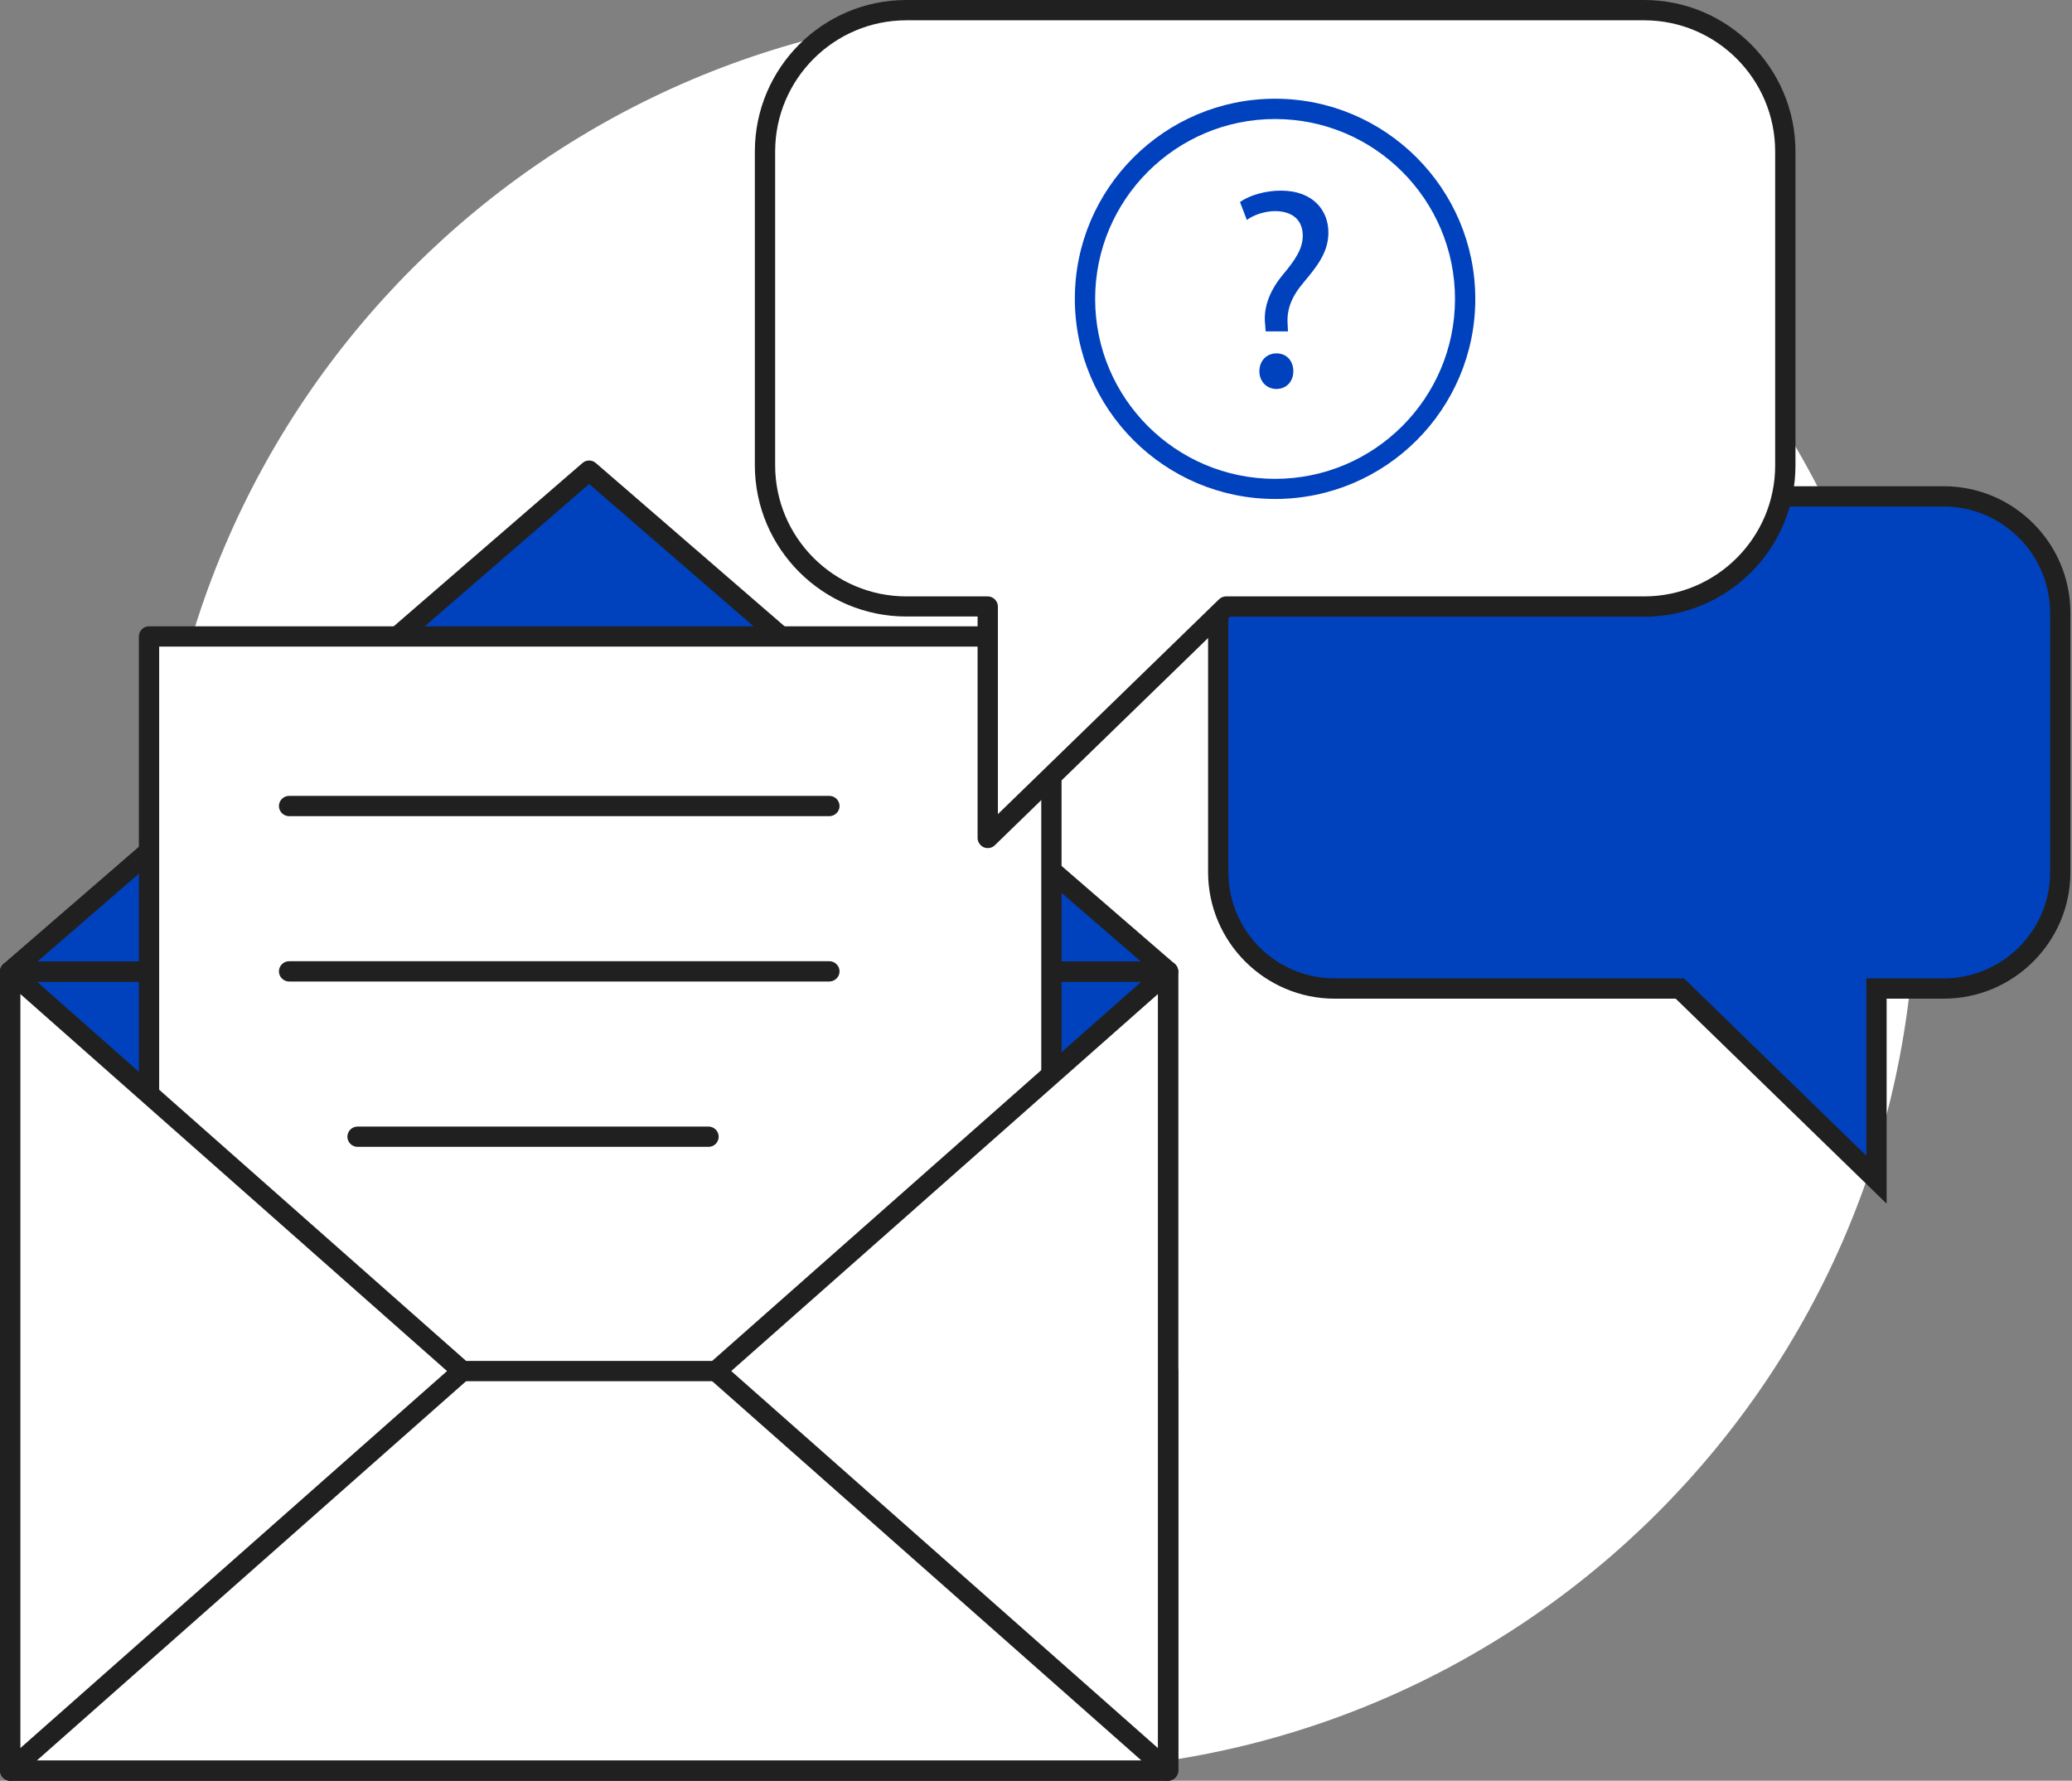<svg width="370" height="318" viewBox="0 0 370 318" fill="none" xmlns="http://www.w3.org/2000/svg">
<rect x="0" y="0" width="370" height="318" fill="#808080" stroke="none"/>
<path d="M184.851 316.187C271.663 316.187 342.039 245.812 342.039 159C342.039 72.188 271.663 1.812 184.851 1.812C98.039 1.812 27.664 72.188 27.664 159C27.664 245.812 98.039 316.187 184.851 316.187Z" fill="white"/>
<path d="M208.578 173.499H1.828V316.22H208.578V173.499Z" fill="#0042BD"/>
<path d="M208.578 318H1.828C0.839 318 0.016 317.176 0.016 316.187V173.499C0.016 172.511 0.839 171.687 1.828 171.687H208.578C209.566 171.687 210.39 172.511 210.39 173.499V316.187C210.39 317.176 209.566 318 208.578 318ZM3.64 314.375H206.765V175.312H3.64V314.375Z" fill="#202020"/>
<path d="M105.203 84.031L1.828 173.499H208.578L105.203 84.031Z" fill="#0042BD"/>
<path d="M208.578 175.312H1.828C1.07 175.312 0.378 174.85 0.115 174.125C-0.149 173.4 0.049 172.609 0.642 172.115L104.017 82.68C104.709 82.087 105.697 82.087 106.389 82.68L209.764 172.115C210.324 172.609 210.555 173.4 210.291 174.125C209.995 174.817 209.335 175.312 208.578 175.312ZM6.705 171.687H203.7L105.203 86.436L6.705 171.687Z" fill="#202020"/>
<path d="M187.751 113.656H26.609V265.703H187.751V113.656Z" fill="white"/>
<path d="M187.751 267.515H26.609C25.62 267.515 24.797 266.691 24.797 265.703V113.656C24.797 112.667 25.62 111.844 26.609 111.844H187.751C188.74 111.844 189.563 112.667 189.563 113.656V265.703C189.563 266.691 188.74 267.515 187.751 267.515ZM28.422 263.89H185.939V115.468H28.422V263.89Z" fill="#202020"/>
<path d="M208.578 244.844H1.828V316.188H208.578V244.844Z" fill="white"/>
<path d="M208.578 318H1.828C0.839 318 0.016 317.176 0.016 316.188V244.844C0.016 243.855 0.839 243.031 1.828 243.031H208.578C209.566 243.031 210.39 243.855 210.39 244.844V316.188C210.39 317.176 209.566 318 208.578 318ZM3.64 314.375H206.765V246.656H3.64V314.375Z" fill="#202020"/>
<path d="M82.564 244.843L1.828 316.187V173.499L82.564 244.843Z" fill="white"/>
<path d="M1.828 318C1.564 318 1.334 317.934 1.07 317.835C0.411 317.538 0.016 316.879 0.016 316.187V173.499C0.016 172.774 0.444 172.148 1.07 171.851C1.729 171.555 2.487 171.687 3.014 172.148L83.75 243.492C84.146 243.822 84.376 244.316 84.376 244.843C84.376 245.37 84.146 245.865 83.75 246.194L3.014 317.538C2.685 317.835 2.256 318 1.828 318ZM3.64 177.519V312.167L79.829 244.843L3.64 177.519Z" fill="#202020"/>
<path d="M127.809 244.843L208.578 316.187V173.499L127.809 244.843Z" fill="white"/>
<path d="M208.577 318C208.149 318 207.721 317.835 207.391 317.538L126.655 246.194C126.26 245.865 126.029 245.37 126.029 244.843C126.029 244.316 126.26 243.822 126.655 243.492L207.391 172.148C207.918 171.687 208.676 171.555 209.335 171.851C209.994 172.148 210.39 172.807 210.39 173.499V316.187C210.39 316.912 209.962 317.538 209.335 317.835C209.072 317.934 208.808 318 208.577 318ZM130.577 244.843L206.765 312.167V177.519L130.577 244.843Z" fill="#202020"/>
<path d="M367.907 109.471V155.737C367.907 167.238 358.581 176.531 347.081 176.531H335.086V210.671L299.957 176.531H238.335C226.834 176.531 217.541 167.205 217.541 155.737V109.471C217.541 97.97 226.867 88.644 238.335 88.644H347.081C358.581 88.644 367.907 97.937 367.907 109.471Z" fill="#0042BD"/>
<path d="M336.898 214.954L299.232 178.343H238.335C225.878 178.343 215.729 168.194 215.729 155.737V109.471C215.729 96.981 225.878 86.832 238.335 86.832H347.081C359.57 86.832 369.72 96.981 369.72 109.471V155.737C369.72 168.194 359.57 178.343 347.081 178.343H336.898V214.954ZM238.335 90.457C227.855 90.457 219.353 98.992 219.353 109.471V155.737C219.353 166.216 227.855 174.718 238.335 174.718H300.715L333.273 206.387V174.718H347.081C357.56 174.718 366.095 166.216 366.095 155.737V109.471C366.095 98.992 357.56 90.457 347.081 90.457H238.335Z" fill="#202020"/>
<path d="M136.607 27.055V83.108C136.607 97.014 147.877 108.318 161.85 108.318H176.382V149.674L218.925 108.318H293.597C307.504 108.318 318.807 97.047 318.807 83.108V27.055C318.807 13.115 307.537 1.812 293.597 1.812H161.85C147.877 1.812 136.607 13.082 136.607 27.055Z" fill="white"/>
<path d="M176.382 151.453C176.151 151.453 175.921 151.42 175.69 151.322C175.031 151.025 174.57 150.366 174.57 149.641V110.097H161.85C146.955 110.097 134.795 97.97 134.795 83.075V27.055C134.795 12.127 146.922 -0 161.85 -0H293.597C308.492 -0 320.619 12.127 320.619 27.055V83.108C320.619 98.003 308.492 110.13 293.597 110.13H219.65L177.634 150.959C177.305 151.289 176.843 151.453 176.382 151.453ZM161.85 3.625C148.932 3.625 138.42 14.137 138.42 27.055V83.108C138.42 95.993 148.932 106.505 161.85 106.505H176.382C177.371 106.505 178.195 107.329 178.195 108.317V145.39L217.673 107.032C218.002 106.703 218.464 106.505 218.925 106.505H293.597C306.482 106.505 316.994 96.026 316.994 83.108V27.055C316.994 14.137 306.515 3.625 293.597 3.625H161.85Z" fill="#202020"/>
<path d="M227.69 89.106C207.984 89.106 191.936 73.057 191.936 53.351C191.936 33.645 207.984 17.63 227.69 17.63C247.397 17.63 263.445 33.678 263.445 53.384C263.445 73.09 247.43 89.106 227.69 89.106ZM227.69 21.255C209.962 21.255 195.561 35.655 195.561 53.384C195.561 71.113 209.962 85.514 227.69 85.514C245.419 85.514 259.82 71.113 259.82 53.384C259.82 35.655 245.419 21.255 227.69 21.255Z" fill="#0042BD"/>
<path d="M226.01 59.184L225.911 57.866C225.615 55.131 226.537 52.132 229.075 49.067C231.348 46.365 232.634 44.388 232.634 42.081C232.634 39.478 231.019 37.764 227.789 37.698C225.944 37.698 223.934 38.325 222.649 39.28L221.429 36.084C223.11 34.864 226.01 34.041 228.712 34.041C234.578 34.041 237.214 37.665 237.214 41.521C237.214 44.981 235.27 47.486 232.831 50.385C230.59 53.022 229.767 55.263 229.931 57.866L229.997 59.184H226.01ZM224.89 66.302C224.89 64.424 226.175 63.105 227.954 63.105C229.734 63.105 230.953 64.424 230.953 66.302C230.953 68.081 229.767 69.465 227.888 69.465C226.142 69.432 224.89 68.081 224.89 66.302Z" fill="#0042BD"/>
<path d="M148.075 145.753H51.621C50.632 145.753 49.808 144.929 49.808 143.94C49.808 142.952 50.632 142.128 51.621 142.128H148.108C149.097 142.128 149.921 142.952 149.921 143.94C149.921 144.929 149.097 145.753 148.075 145.753Z" fill="#202020"/>
<path d="M148.075 175.279H51.621C50.632 175.279 49.808 174.455 49.808 173.466C49.808 172.478 50.632 171.654 51.621 171.654H148.108C149.097 171.654 149.921 172.478 149.921 173.466C149.921 174.455 149.097 175.279 148.075 175.279Z" fill="#202020"/>
<path d="M126.524 204.805H63.846C62.858 204.805 62.034 203.981 62.034 202.992C62.034 202.004 62.858 201.18 63.846 201.18H126.524C127.512 201.18 128.336 202.004 128.336 202.992C128.336 203.981 127.545 204.805 126.524 204.805Z" fill="#202020"/>
</svg>

